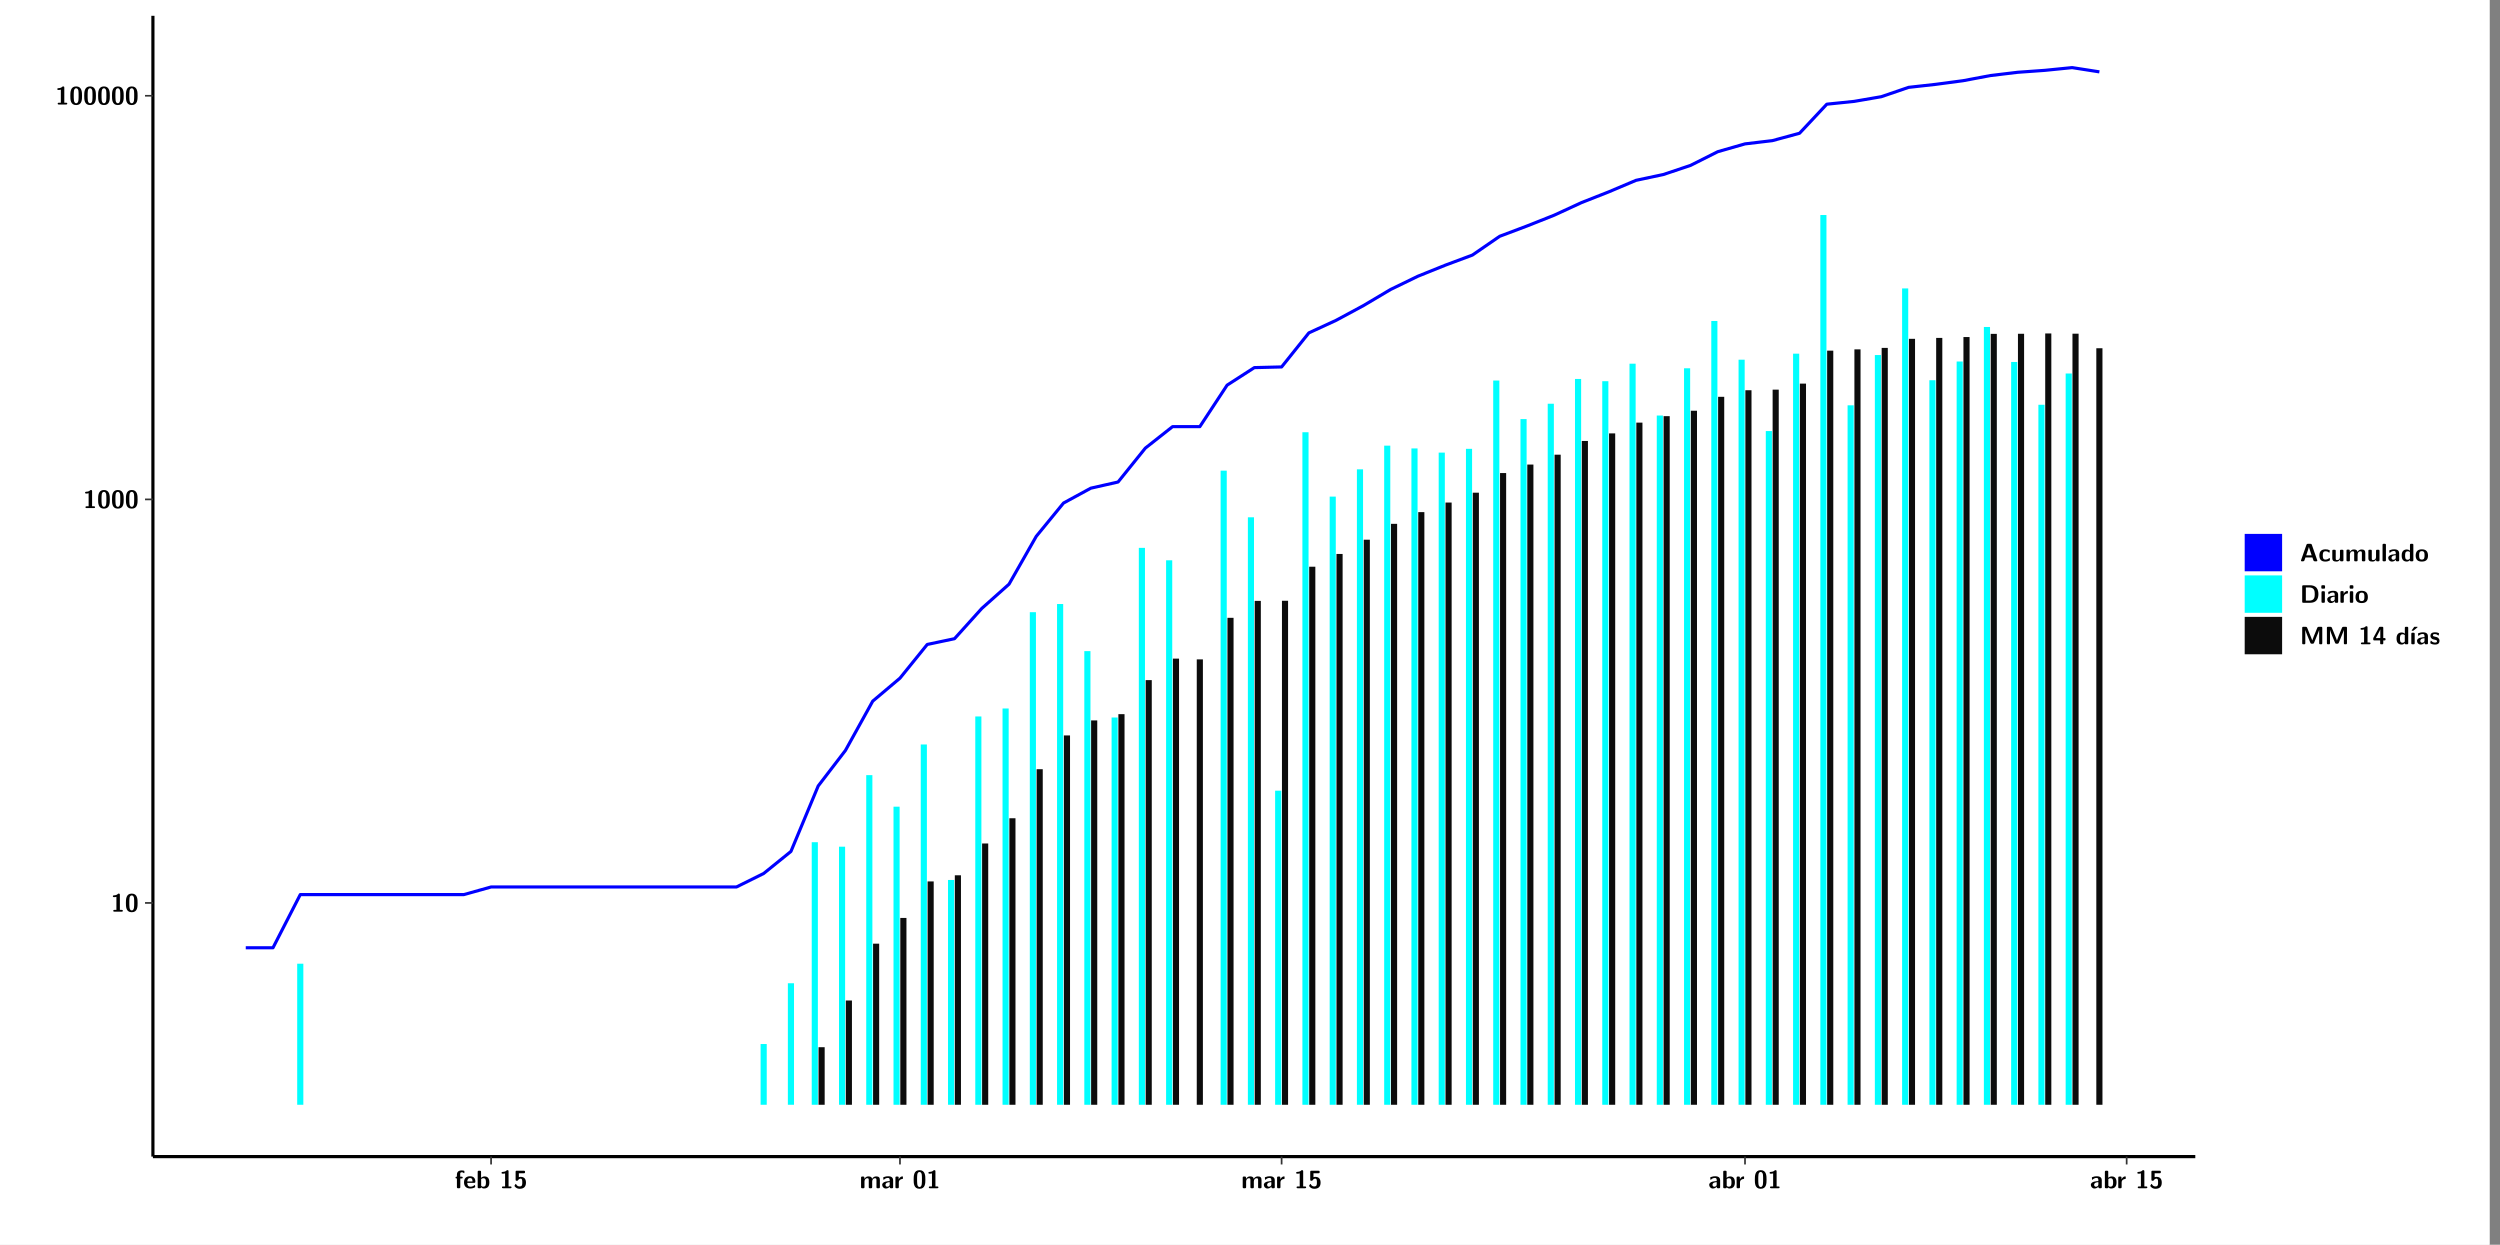 <?xml version="1.0" encoding="UTF-8"?>
<svg xmlns="http://www.w3.org/2000/svg" xmlns:xlink="http://www.w3.org/1999/xlink" width="867.653pt" height="432pt" viewBox="0 0 867.653 432" version="1.1">
<rect x="0" y="0" width="867.653" height="432" fill="#808080" stroke="none"/>
<defs>
<g>
<symbol overflow="visible" id="glyph0-0">
<path style="stroke:none;" d=""/>
</symbol>
<symbol overflow="visible" id="glyph0-1">
<path style="stroke:none;" d="M 3.109 -5.859 C 3.109 -6.016 3.109 -6.281 2.719 -6.281 C 2.547 -6.281 2.516 -6.266 2.406 -6.156 C 2.25 -6.016 1.922 -5.688 1.047 -5.672 C 0.891 -5.672 0.672 -5.609 0.672 -5.359 C 0.672 -5.047 0.969 -5.047 1.094 -5.047 C 1.344 -5.047 1.656 -5.078 1.906 -5.156 L 1.906 -0.625 L 1.234 -0.625 C 1.109 -0.625 0.812 -0.625 0.812 -0.312 C 0.812 0 1.109 0 1.234 0 L 3.719 0 C 3.828 0 4.141 0 4.141 -0.312 C 4.141 -0.625 3.828 -0.625 3.719 -0.625 L 3.109 -0.625 Z M 3.109 -5.859 "/>
</symbol>
<symbol overflow="visible" id="glyph0-2">
<path style="stroke:none;" d="M 4.438 -3 C 4.438 -4.203 4.438 -6.281 2.406 -6.281 C 0.375 -6.281 0.375 -4.219 0.375 -3 C 0.375 -1.812 0.375 0.188 2.406 0.188 C 4.438 0.188 4.438 -1.781 4.438 -3 Z M 2.406 -0.438 C 1.75 -0.438 1.656 -1.25 1.625 -1.484 C 1.562 -1.953 1.562 -2.766 1.562 -3.125 C 1.562 -3.641 1.562 -4.203 1.625 -4.641 C 1.641 -4.875 1.734 -5.641 2.406 -5.641 C 3.047 -5.641 3.156 -4.906 3.188 -4.734 C 3.25 -4.281 3.25 -3.594 3.25 -3.125 C 3.25 -2.625 3.25 -1.953 3.188 -1.469 C 3.156 -1.234 3.062 -0.438 2.406 -0.438 Z M 2.406 -0.438 "/>
</symbol>
<symbol overflow="visible" id="glyph0-3">
<path style="stroke:none;" d="M 1.922 -3.391 L 2.344 -3.391 C 2.453 -3.391 2.766 -3.391 2.766 -3.703 C 2.766 -4.016 2.453 -4.016 2.344 -4.016 L 1.891 -4.016 L 1.891 -4.969 C 1.891 -5.203 1.891 -5.547 2.469 -5.547 C 2.75 -5.547 2.922 -5.469 3.094 -5.297 C 3.156 -5.234 3.188 -5.219 3.219 -5.219 C 3.344 -5.219 3.344 -5.297 3.344 -5.438 L 3.344 -5.844 C 3.344 -6.062 3.328 -6.062 3.031 -6.125 C 2.781 -6.188 2.594 -6.188 2.469 -6.188 C 1.812 -6.188 0.75 -6.031 0.75 -4.719 L 0.75 -4.016 C 0.562 -4.016 0.266 -4.016 0.266 -3.703 C 0.266 -3.391 0.562 -3.391 0.75 -3.391 L 0.75 -0.422 C 0.75 -0.109 0.844 0 1.172 0 L 1.5 0 C 1.828 0 1.922 -0.109 1.922 -0.422 Z M 1.922 -3.391 "/>
</symbol>
<symbol overflow="visible" id="glyph0-4">
<path style="stroke:none;" d="M 3.781 -1.875 C 3.984 -1.875 4.203 -1.891 4.203 -2.281 C 4.203 -3.406 3.672 -4.156 2.359 -4.156 C 0.969 -4.156 0.266 -3.375 0.266 -2.047 C 0.266 -0.609 1.109 0.094 2.484 0.094 C 2.812 0.094 3.312 0.047 3.891 -0.234 C 4.078 -0.328 4.141 -0.359 4.141 -0.469 C 4.141 -0.531 4.125 -0.781 4.109 -0.844 C 4.078 -1.125 4.062 -1.125 3.984 -1.125 C 3.953 -1.125 3.938 -1.125 3.844 -1.047 C 3.328 -0.594 2.797 -0.531 2.516 -0.531 C 1.531 -0.531 1.422 -1.312 1.391 -1.875 Z M 1.406 -2.344 C 1.422 -2.875 1.609 -3.531 2.359 -3.531 C 3.062 -3.531 3.203 -3.031 3.219 -2.344 Z M 1.406 -2.344 "/>
</symbol>
<symbol overflow="visible" id="glyph0-5">
<path style="stroke:none;" d="M 1.703 -5.656 C 1.703 -5.938 1.641 -6.078 1.281 -6.078 L 0.953 -6.078 C 0.641 -6.078 0.531 -5.984 0.531 -5.656 L 0.531 -0.422 C 0.531 -0.109 0.625 0 0.953 0 L 1.312 0 C 1.453 0 1.719 0 1.734 -0.344 C 2.125 0.094 2.578 0.094 2.719 0.094 C 4.578 0.094 4.578 -1.594 4.578 -2.031 C 4.578 -2.453 4.578 -4.109 2.938 -4.109 C 2.219 -4.109 1.781 -3.703 1.703 -3.625 Z M 1.734 -3.172 C 1.844 -3.281 2.109 -3.484 2.5 -3.484 C 3.391 -3.484 3.391 -2.672 3.391 -2.016 C 3.391 -1.375 3.391 -0.531 2.406 -0.531 C 2.047 -0.531 1.828 -0.75 1.734 -0.875 Z M 1.734 -3.172 "/>
</symbol>
<symbol overflow="visible" id="glyph0-6">
<path style="stroke:none;" d="M 1.859 -5.203 L 3.578 -5.203 C 4 -5.203 4 -5.406 4 -5.641 C 4 -5.875 4 -6.078 3.578 -6.078 L 1.141 -6.078 C 0.875 -6.078 0.734 -6.031 0.734 -5.688 L 0.734 -3 C 0.734 -2.609 0.922 -2.594 1.172 -2.594 C 1.391 -2.594 1.469 -2.594 1.594 -2.812 C 1.812 -3.141 2.109 -3.328 2.469 -3.328 C 3.047 -3.328 3.047 -2.656 3.047 -1.969 C 3.047 -1.297 3.047 -0.625 2.125 -0.625 C 1.844 -0.625 1.25 -0.703 0.906 -1.406 C 0.875 -1.453 0.844 -1.5 0.781 -1.5 C 0.719 -1.5 0.703 -1.469 0.656 -1.391 C 0.531 -1.188 0.328 -0.891 0.328 -0.828 C 0.328 -0.75 0.891 0.188 2.141 0.188 C 3.562 0.188 4.328 -0.516 4.328 -1.938 C 4.328 -3.094 3.844 -3.953 2.5 -3.953 C 2.281 -3.953 2.078 -3.922 1.859 -3.844 Z M 1.859 -5.203 "/>
</symbol>
<symbol overflow="visible" id="glyph0-7">
<path style="stroke:none;" d="M 7.062 -2.844 C 7.062 -3.75 6.672 -4.109 5.781 -4.109 C 5.156 -4.109 4.688 -3.828 4.359 -3.25 C 4.219 -4.078 3.484 -4.109 3.109 -4.109 C 2.938 -4.109 2.578 -4.109 2.188 -3.828 C 1.906 -3.625 1.734 -3.344 1.672 -3.203 L 1.672 -3.641 C 1.672 -3.922 1.609 -4.062 1.25 -4.062 L 0.953 -4.062 C 0.625 -4.062 0.531 -3.969 0.531 -3.641 L 0.531 -0.422 C 0.531 -0.109 0.625 0 0.953 0 L 1.297 0 C 1.625 0 1.719 -0.109 1.719 -0.422 L 1.719 -2.359 C 1.719 -3.141 2.25 -3.484 2.688 -3.484 C 3.109 -3.484 3.203 -3.297 3.203 -2.828 L 3.203 -0.422 C 3.203 -0.109 3.297 0 3.625 0 L 3.969 0 C 4.297 0 4.391 -0.109 4.391 -0.422 L 4.391 -2.359 C 4.391 -3.141 4.922 -3.484 5.359 -3.484 C 5.781 -3.484 5.875 -3.297 5.875 -2.828 L 5.875 -0.422 C 5.875 -0.109 5.969 0 6.297 0 L 6.641 0 C 6.984 0 7.062 -0.109 7.062 -0.422 Z M 7.062 -2.844 "/>
</symbol>
<symbol overflow="visible" id="glyph0-8">
<path style="stroke:none;" d="M 4.062 -2.766 C 4.062 -4.156 2.734 -4.156 2.297 -4.156 C 1.891 -4.156 1.453 -4.125 0.859 -3.891 C 0.672 -3.797 0.625 -3.781 0.625 -3.688 C 0.625 -3.625 0.688 -3.109 0.688 -3.047 C 0.703 -2.984 0.75 -2.938 0.812 -2.938 C 0.844 -2.938 0.875 -2.969 0.906 -3 C 1.281 -3.391 1.719 -3.578 2.266 -3.578 C 2.734 -3.578 2.875 -3.297 2.875 -2.781 L 2.875 -2.469 C 2.562 -2.469 0.266 -2.453 0.266 -1.172 C 0.266 -0.547 0.766 0.094 1.531 0.094 C 1.828 0.094 2.484 0.016 2.906 -0.594 L 2.906 -0.422 C 2.906 -0.141 2.969 0 3.328 0 L 3.641 0 C 3.984 0 4.062 -0.109 4.062 -0.422 Z M 2.875 -1.344 C 2.875 -0.531 2.047 -0.531 2.016 -0.531 C 1.641 -0.531 1.406 -0.844 1.406 -1.188 C 1.406 -2.047 2.625 -2.109 2.875 -2.109 Z M 2.875 -1.344 "/>
</symbol>
<symbol overflow="visible" id="glyph0-9">
<path style="stroke:none;" d="M 1.703 -2.016 C 1.703 -2.844 2.391 -3.188 2.938 -3.219 C 3.109 -3.234 3.125 -3.234 3.125 -3.469 L 3.125 -3.875 C 3.125 -4.047 3.125 -4.109 2.969 -4.109 C 2.719 -4.109 2.078 -4.031 1.672 -3.078 L 1.656 -3.078 L 1.656 -3.641 C 1.656 -3.922 1.594 -4.062 1.234 -4.062 L 0.953 -4.062 C 0.641 -4.062 0.531 -3.969 0.531 -3.641 L 0.531 -0.422 C 0.531 -0.109 0.625 0 0.953 0 L 1.281 0 C 1.609 0 1.703 -0.109 1.703 -0.422 Z M 1.703 -2.016 "/>
</symbol>
<symbol overflow="visible" id="glyph0-10">
<path style="stroke:none;" d="M 4.156 -5.703 C 4.031 -6.078 3.766 -6.078 3.594 -6.078 L 2.828 -6.078 C 2.641 -6.078 2.391 -6.078 2.266 -5.703 L 0.406 -0.406 C 0.375 -0.297 0.375 -0.281 0.375 -0.234 C 0.375 0 0.594 0 0.703 0 L 1.031 0 C 1.188 0 1.453 0 1.578 -0.344 L 1.922 -1.328 L 4.344 -1.328 L 4.641 -0.484 C 4.75 -0.172 4.812 0 5.234 0 L 5.703 0 C 5.828 0 6.047 0 6.047 -0.234 C 6.047 -0.281 6.047 -0.297 6 -0.406 Z M 2.812 -3.938 C 2.938 -4.328 3.062 -4.656 3.125 -4.969 L 3.141 -4.969 C 3.188 -4.766 3.188 -4.75 3.25 -4.547 L 4.078 -2.078 L 2.188 -2.078 Z M 2.812 -3.938 "/>
</symbol>
<symbol overflow="visible" id="glyph0-11">
<path style="stroke:none;" d="M 4 -0.438 C 4 -0.531 3.969 -0.938 3.953 -1.047 C 3.953 -1.078 3.938 -1.172 3.844 -1.172 C 3.812 -1.172 3.797 -1.172 3.703 -1.078 C 3.562 -0.953 3.141 -0.594 2.422 -0.594 C 1.516 -0.594 1.516 -1.469 1.516 -2.031 C 1.516 -2.75 1.562 -3.484 2.453 -3.484 C 3.031 -3.484 3.266 -3.344 3.578 -3.078 C 3.688 -2.984 3.703 -2.984 3.734 -2.984 C 3.828 -2.984 3.844 -3.062 3.844 -3.094 C 3.859 -3.172 3.953 -3.656 3.953 -3.703 C 3.953 -3.781 3.891 -3.812 3.75 -3.891 C 3.328 -4.078 3.062 -4.156 2.453 -4.156 C 1.141 -4.156 0.328 -3.547 0.328 -2.016 C 0.328 -0.562 1.078 0.094 2.406 0.094 C 2.641 0.094 3.172 0.094 3.75 -0.203 C 4 -0.344 4 -0.344 4 -0.438 Z M 4 -0.438 "/>
</symbol>
<symbol overflow="visible" id="glyph0-12">
<path style="stroke:none;" d="M 4.391 -3.594 C 4.391 -3.875 4.328 -4.016 3.969 -4.016 L 3.609 -4.016 C 3.281 -4.016 3.188 -3.906 3.188 -3.594 L 3.188 -1.516 C 3.188 -0.938 2.891 -0.438 2.266 -0.438 C 1.766 -0.438 1.719 -0.562 1.719 -1.031 L 1.719 -3.594 C 1.719 -3.875 1.656 -4.016 1.297 -4.016 L 0.953 -4.016 C 0.625 -4.016 0.531 -3.922 0.531 -3.594 L 0.531 -1.109 C 0.531 -0.172 1.031 0.094 1.953 0.094 C 2.188 0.094 2.812 0.094 3.219 -0.656 L 3.219 -0.422 C 3.219 -0.141 3.281 0 3.641 0 L 3.969 0 C 4.297 0 4.391 -0.109 4.391 -0.422 Z M 4.391 -3.594 "/>
</symbol>
<symbol overflow="visible" id="glyph0-13">
<path style="stroke:none;" d="M 1.703 -5.656 C 1.703 -5.938 1.641 -6.078 1.281 -6.078 L 0.953 -6.078 C 0.641 -6.078 0.531 -5.984 0.531 -5.656 L 0.531 -0.422 C 0.531 -0.109 0.625 0 0.953 0 L 1.281 0 C 1.609 0 1.703 -0.109 1.703 -0.422 Z M 1.703 -5.656 "/>
</symbol>
<symbol overflow="visible" id="glyph0-14">
<path style="stroke:none;" d="M 4.375 -5.656 C 4.375 -5.938 4.312 -6.078 3.953 -6.078 L 3.625 -6.078 C 3.297 -6.078 3.203 -5.969 3.203 -5.656 L 3.203 -3.672 C 2.812 -4.047 2.375 -4.109 2.109 -4.109 C 0.328 -4.109 0.328 -2.422 0.328 -2 C 0.328 -1.594 0.328 0.094 2.062 0.094 C 2.422 0.094 2.812 -0.016 3.188 -0.406 C 3.188 -0.094 3.297 0 3.609 0 L 3.953 0 C 4.281 0 4.375 -0.109 4.375 -0.422 Z M 3.188 -1.094 C 3.188 -0.953 3.188 -0.875 2.922 -0.688 C 2.703 -0.547 2.5 -0.531 2.406 -0.531 C 1.516 -0.531 1.516 -1.344 1.516 -2 C 1.516 -2.656 1.516 -3.484 2.5 -3.484 C 2.75 -3.484 2.984 -3.391 3.188 -3.203 Z M 3.188 -1.094 "/>
</symbol>
<symbol overflow="visible" id="glyph0-15">
<path style="stroke:none;" d="M 4.547 -1.969 C 4.547 -3.406 3.844 -4.156 2.406 -4.156 C 0.953 -4.156 0.266 -3.391 0.266 -1.969 C 0.266 -0.547 1.031 0.094 2.406 0.094 C 3.781 0.094 4.547 -0.531 4.547 -1.969 Z M 2.406 -0.594 C 1.469 -0.594 1.469 -1.375 1.469 -2.078 C 1.469 -2.75 1.469 -3.531 2.406 -3.531 C 3.344 -3.531 3.344 -2.766 3.344 -2.078 C 3.344 -1.391 3.344 -0.594 2.406 -0.594 Z M 2.406 -0.594 "/>
</symbol>
<symbol overflow="visible" id="glyph0-16">
<path style="stroke:none;" d="M 1.219 -6.078 C 0.906 -6.078 0.797 -5.984 0.797 -5.656 L 0.797 -0.422 C 0.797 -0.109 0.891 0 1.219 0 L 3.531 0 C 5.672 0 6.422 -1.281 6.422 -3 C 6.422 -3.688 6.297 -4.547 5.812 -5.156 C 5.156 -5.984 4.109 -6.078 3.531 -6.078 Z M 2.062 -0.75 L 2.062 -5.328 L 3.188 -5.328 C 5.078 -5.328 5.156 -3.984 5.156 -3 C 5.156 -2 5.062 -0.75 3.188 -0.75 Z M 2.062 -0.75 "/>
</symbol>
<symbol overflow="visible" id="glyph0-17">
<path style="stroke:none;" d="M 0.891 -6.094 C 0.609 -6.094 0.469 -6.047 0.469 -5.688 L 0.469 -5.281 C 0.469 -5 0.562 -4.891 0.891 -4.891 L 1.344 -4.891 C 1.766 -4.891 1.766 -5.078 1.766 -5.484 C 1.766 -5.906 1.766 -6.094 1.344 -6.094 Z M 1.703 -3.594 C 1.703 -3.875 1.641 -4.016 1.281 -4.016 L 0.953 -4.016 C 0.641 -4.016 0.531 -3.922 0.531 -3.594 L 0.531 -0.422 C 0.531 -0.109 0.625 0 0.953 0 L 1.281 0 C 1.609 0 1.703 -0.109 1.703 -0.422 Z M 1.703 -3.594 "/>
</symbol>
<symbol overflow="visible" id="glyph0-18">
<path style="stroke:none;" d="M 4.859 -2.859 C 4.688 -2.422 4.359 -1.609 4.281 -1.312 C 4.203 -1.625 3.844 -2.484 3.656 -2.953 L 2.531 -5.719 C 2.391 -6.078 2.109 -6.078 1.953 -6.078 L 1.219 -6.078 C 0.906 -6.078 0.797 -5.984 0.797 -5.656 L 0.797 -0.422 C 0.797 -0.109 0.891 0 1.219 0 L 1.453 0 C 1.781 0 1.875 -0.109 1.875 -0.422 L 1.875 -4.953 L 1.891 -4.953 C 1.984 -4.562 2.375 -3.578 2.578 -3.062 L 3.609 -0.562 C 3.766 -0.188 3.969 -0.188 4.266 -0.188 C 4.562 -0.188 4.781 -0.188 4.938 -0.562 L 6.062 -3.328 C 6.141 -3.531 6.625 -4.719 6.672 -4.953 L 6.688 -4.953 L 6.688 -0.422 C 6.688 -0.141 6.75 0 7.109 0 L 7.344 0 C 7.672 0 7.766 -0.109 7.766 -0.422 L 7.766 -5.656 C 7.766 -5.938 7.703 -6.078 7.344 -6.078 L 6.609 -6.078 C 6.391 -6.078 6.172 -6.062 6.016 -5.703 Z M 4.859 -2.859 "/>
</symbol>
<symbol overflow="visible" id="glyph0-19">
<path style="stroke:none;" d="M 0.344 -2.297 C 0.266 -2.172 0.266 -2.141 0.266 -1.984 L 0.266 -1.766 C 0.266 -1.484 0.328 -1.344 0.688 -1.344 L 2.672 -1.344 L 2.672 -0.422 C 2.672 -0.141 2.719 0 3.078 0 L 3.328 0 C 3.656 0 3.75 -0.109 3.75 -0.422 L 3.75 -1.344 L 4.125 -1.344 C 4.391 -1.344 4.547 -1.406 4.547 -1.75 C 4.547 -2.078 4.422 -2.172 4.125 -2.172 L 3.75 -2.172 L 3.75 -5.656 C 3.75 -5.984 3.656 -6.078 3.328 -6.078 L 2.688 -6.078 C 2.531 -6.078 2.391 -6.078 2.281 -5.875 Z M 1.188 -2.172 C 2.578 -4.75 2.672 -5.016 2.703 -5.156 L 2.719 -5.156 L 2.719 -2.172 Z M 1.188 -2.172 "/>
</symbol>
<symbol overflow="visible" id="glyph0-20">
<path style="stroke:none;" d="M 3.906 -5.844 C 3.953 -5.875 4 -5.922 4 -5.969 C 4 -6.078 3.906 -6.078 3.766 -6.078 L 3.047 -6.078 C 2.875 -6.078 2.859 -6.078 2.781 -5.984 L 2.031 -4.953 C 1.953 -4.859 1.953 -4.844 1.953 -4.828 C 1.953 -4.703 2.047 -4.703 2.188 -4.703 L 2.516 -4.703 Z M 3.906 -5.844 "/>
</symbol>
<symbol overflow="visible" id="glyph0-21">
<path style="stroke:none;" d="M 1.703 -3.594 C 1.703 -3.875 1.641 -4.016 1.281 -4.016 L 0.953 -4.016 C 0.641 -4.016 0.531 -3.922 0.531 -3.594 L 0.531 -0.422 C 0.531 -0.109 0.625 0 0.953 0 L 1.281 0 C 1.609 0 1.703 -0.109 1.703 -0.422 Z M 1.703 -3.594 "/>
</symbol>
<symbol overflow="visible" id="glyph0-22">
<path style="stroke:none;" d="M 3.469 -1.234 C 3.469 -1.734 3.203 -2.031 3.047 -2.172 C 2.703 -2.484 2.391 -2.547 2.031 -2.609 C 1.547 -2.703 1.188 -2.766 1.188 -3.109 C 1.188 -3.469 1.484 -3.547 1.828 -3.547 C 2.406 -3.547 2.719 -3.328 2.953 -3.125 C 3.047 -3.047 3.062 -3.047 3.094 -3.047 C 3.188 -3.047 3.203 -3.125 3.203 -3.156 C 3.219 -3.219 3.312 -3.719 3.312 -3.766 C 3.312 -3.906 2.844 -4.031 2.75 -4.062 C 2.406 -4.156 2.125 -4.156 1.891 -4.156 C 1.5 -4.156 0.328 -4.156 0.328 -2.906 C 0.328 -2.484 0.516 -2.219 0.75 -2 C 1.062 -1.734 1.406 -1.672 1.906 -1.562 C 2.156 -1.531 2.609 -1.453 2.609 -1.062 C 2.609 -0.656 2.266 -0.594 1.922 -0.594 C 1.531 -0.594 1.047 -0.703 0.625 -1.188 C 0.594 -1.234 0.562 -1.266 0.516 -1.266 C 0.422 -1.266 0.406 -1.188 0.391 -1.125 C 0.375 -1.016 0.266 -0.516 0.266 -0.422 C 0.266 -0.266 0.922 -0.062 0.922 -0.047 C 1.406 0.094 1.766 0.094 1.922 0.094 C 2.359 0.094 3.469 0.062 3.469 -1.234 Z M 3.469 -1.234 "/>
</symbol>
</g>
<clipPath id="clip1">
  <path d="M 0 0 L 864.012 0 L 864.012 432 L 0 432 Z M 0 0 "/>
</clipPath>
<clipPath id="clip2">
  <path d="M 53.07 5.473 L 761.902 5.473 L 761.902 401.414 L 53.07 401.414 Z M 53.07 5.473 "/>
</clipPath>
</defs>
<g id="surface1">
<g clip-path="url(#clip1)" clip-rule="nonzero">
<path style="fill-rule:nonzero;fill:rgb(100%,100%,100%);fill-opacity:1;stroke-width:0.598;stroke-linecap:round;stroke-linejoin:round;stroke:rgb(100%,100%,100%);stroke-opacity:1;stroke-miterlimit:10;" d="M 0 0 L 0 432.004 L 864.012 432.004 L 864.012 0 Z M 0 0 " transform="matrix(1,0,0,-1,0,432)"/>
</g>
<g clip-path="url(#clip2)" clip-rule="nonzero">
<path style=" stroke:none;fill-rule:nonzero;fill:rgb(100%,100%,100%);fill-opacity:1;" d="M 53.07 401.414 L 53.07 5.473 L 761.902 5.473 L 761.902 401.414 Z M 53.07 401.414 "/>
</g>
<path style=" stroke:none;fill-rule:nonzero;fill:rgb(0%,100%,100%);fill-opacity:1;" d="M 103.145 383.422 L 103.145 334.465 L 105.277 334.465 L 105.277 383.422 Z M 103.145 383.422 "/>
<path style=" stroke:none;fill-rule:nonzero;fill:rgb(0%,100%,100%);fill-opacity:1;" d="M 263.973 383.422 L 263.973 362.34 L 266.105 362.34 L 266.105 383.422 Z M 263.973 383.422 "/>
<path style=" stroke:none;fill-rule:nonzero;fill:rgb(0%,100%,100%);fill-opacity:1;" d="M 273.438 383.422 L 273.438 341.25 L 275.57 341.25 L 275.57 383.422 Z M 273.438 383.422 "/>
<path style=" stroke:none;fill-rule:nonzero;fill:rgb(0%,100%,100%);fill-opacity:1;" d="M 281.719 383.422 L 281.719 292.301 L 283.848 292.301 L 283.848 383.422 Z M 281.719 383.422 "/>
<path style=" stroke:none;fill-rule:nonzero;fill:rgb(4.999%,4.999%,4.999%);fill-opacity:1;" d="M 284.078 383.422 L 284.078 363.445 L 286.211 363.445 L 286.211 383.422 Z M 284.078 383.422 "/>
<path style=" stroke:none;fill-rule:nonzero;fill:rgb(0%,100%,100%);fill-opacity:1;" d="M 291.184 383.422 L 291.184 293.855 L 293.305 293.855 L 293.305 383.422 Z M 291.184 383.422 "/>
<path style=" stroke:none;fill-rule:nonzero;fill:rgb(4.999%,4.999%,4.999%);fill-opacity:1;" d="M 293.543 383.422 L 293.543 347.238 L 295.676 347.238 L 295.676 383.422 Z M 293.543 383.422 "/>
<path style=" stroke:none;fill-rule:nonzero;fill:rgb(0%,100%,100%);fill-opacity:1;" d="M 300.637 383.422 L 300.637 269.02 L 302.77 269.02 L 302.77 383.422 Z M 300.637 383.422 "/>
<path style=" stroke:none;fill-rule:nonzero;fill:rgb(4.999%,4.999%,4.999%);fill-opacity:1;" d="M 303.008 383.422 L 303.008 327.512 L 305.129 327.512 L 305.129 383.422 Z M 303.008 383.422 "/>
<path style=" stroke:none;fill-rule:nonzero;fill:rgb(0%,100%,100%);fill-opacity:1;" d="M 310.102 383.422 L 310.102 279.969 L 312.223 279.969 L 312.223 383.422 Z M 310.102 383.422 "/>
<path style=" stroke:none;fill-rule:nonzero;fill:rgb(4.999%,4.999%,4.999%);fill-opacity:1;" d="M 312.461 383.422 L 312.461 318.582 L 314.594 318.582 L 314.594 383.422 Z M 312.461 383.422 "/>
<path style=" stroke:none;fill-rule:nonzero;fill:rgb(0%,100%,100%);fill-opacity:1;" d="M 319.555 383.422 L 319.555 258.379 L 321.688 258.379 L 321.688 383.422 Z M 319.555 383.422 "/>
<path style=" stroke:none;fill-rule:nonzero;fill:rgb(4.999%,4.999%,4.999%);fill-opacity:1;" d="M 321.926 383.422 L 321.926 305.91 L 324.051 305.91 L 324.051 383.422 Z M 321.926 383.422 "/>
<path style=" stroke:none;fill-rule:nonzero;fill:rgb(0%,100%,100%);fill-opacity:1;" d="M 329.02 383.422 L 329.02 305.402 L 331.152 305.402 L 331.152 383.422 Z M 329.02 383.422 "/>
<path style=" stroke:none;fill-rule:nonzero;fill:rgb(4.999%,4.999%,4.999%);fill-opacity:1;" d="M 331.383 383.422 L 331.383 303.777 L 333.512 303.777 L 333.512 383.422 Z M 331.383 383.422 "/>
<path style=" stroke:none;fill-rule:nonzero;fill:rgb(0%,100%,100%);fill-opacity:1;" d="M 338.484 383.422 L 338.484 248.656 L 340.605 248.656 L 340.605 383.422 Z M 338.484 383.422 "/>
<path style=" stroke:none;fill-rule:nonzero;fill:rgb(4.999%,4.999%,4.999%);fill-opacity:1;" d="M 340.848 383.422 L 340.848 292.742 L 342.977 292.742 L 342.977 383.422 Z M 340.848 383.422 "/>
<path style=" stroke:none;fill-rule:nonzero;fill:rgb(0%,100%,100%);fill-opacity:1;" d="M 347.941 383.422 L 347.941 245.887 L 350.07 245.887 L 350.07 383.422 Z M 347.941 383.422 "/>
<path style=" stroke:none;fill-rule:nonzero;fill:rgb(4.999%,4.999%,4.999%);fill-opacity:1;" d="M 350.312 383.422 L 350.312 283.984 L 352.434 283.984 L 352.434 383.422 Z M 350.312 383.422 "/>
<path style=" stroke:none;fill-rule:nonzero;fill:rgb(0%,100%,100%);fill-opacity:1;" d="M 357.406 383.422 L 357.406 212.469 L 359.535 212.469 L 359.535 383.422 Z M 357.406 383.422 "/>
<path style=" stroke:none;fill-rule:nonzero;fill:rgb(4.999%,4.999%,4.999%);fill-opacity:1;" d="M 359.766 383.422 L 359.766 266.965 L 361.898 266.965 L 361.898 383.422 Z M 359.766 383.422 "/>
<path style=" stroke:none;fill-rule:nonzero;fill:rgb(0%,100%,100%);fill-opacity:1;" d="M 366.859 383.422 L 366.859 209.633 L 368.992 209.633 L 368.992 383.422 Z M 366.859 383.422 "/>
<path style=" stroke:none;fill-rule:nonzero;fill:rgb(4.999%,4.999%,4.999%);fill-opacity:1;" d="M 369.23 383.422 L 369.23 255.242 L 371.363 255.242 L 371.363 383.422 Z M 369.23 383.422 "/>
<path style=" stroke:none;fill-rule:nonzero;fill:rgb(0%,100%,100%);fill-opacity:1;" d="M 376.324 383.422 L 376.324 225.98 L 378.457 225.98 L 378.457 383.422 Z M 376.324 383.422 "/>
<path style=" stroke:none;fill-rule:nonzero;fill:rgb(4.999%,4.999%,4.999%);fill-opacity:1;" d="M 378.684 383.422 L 378.684 250.031 L 380.816 250.031 L 380.816 383.422 Z M 378.684 383.422 "/>
<path style=" stroke:none;fill-rule:nonzero;fill:rgb(0%,100%,100%);fill-opacity:1;" d="M 385.789 383.422 L 385.789 249.016 L 387.91 249.016 L 387.91 383.422 Z M 385.789 383.422 "/>
<path style=" stroke:none;fill-rule:nonzero;fill:rgb(4.999%,4.999%,4.999%);fill-opacity:1;" d="M 388.148 383.422 L 388.148 247.859 L 390.281 247.859 L 390.281 383.422 Z M 388.148 383.422 "/>
<path style=" stroke:none;fill-rule:nonzero;fill:rgb(0%,100%,100%);fill-opacity:1;" d="M 395.242 383.422 L 395.242 190.145 L 397.375 190.145 L 397.375 383.422 Z M 395.242 383.422 "/>
<path style=" stroke:none;fill-rule:nonzero;fill:rgb(4.999%,4.999%,4.999%);fill-opacity:1;" d="M 397.613 383.422 L 397.613 236.043 L 399.734 236.043 L 399.734 383.422 Z M 397.613 383.422 "/>
<path style=" stroke:none;fill-rule:nonzero;fill:rgb(0%,100%,100%);fill-opacity:1;" d="M 404.707 383.422 L 404.707 194.457 L 406.84 194.457 L 406.84 383.422 Z M 404.707 383.422 "/>
<path style=" stroke:none;fill-rule:nonzero;fill:rgb(4.999%,4.999%,4.999%);fill-opacity:1;" d="M 407.07 383.422 L 407.07 228.582 L 409.199 228.582 L 409.199 383.422 Z M 407.07 383.422 "/>
<path style=" stroke:none;fill-rule:nonzero;fill:rgb(4.999%,4.999%,4.999%);fill-opacity:1;" d="M 415.348 383.422 L 415.348 228.848 L 417.48 228.848 L 417.48 383.422 Z M 415.348 383.422 "/>
<path style=" stroke:none;fill-rule:nonzero;fill:rgb(0%,100%,100%);fill-opacity:1;" d="M 423.625 383.422 L 423.625 163.344 L 425.758 163.344 L 425.758 383.422 Z M 423.625 383.422 "/>
<path style=" stroke:none;fill-rule:nonzero;fill:rgb(4.999%,4.999%,4.999%);fill-opacity:1;" d="M 425.996 383.422 L 425.996 214.422 L 428.121 214.422 L 428.121 383.422 Z M 425.996 383.422 "/>
<path style=" stroke:none;fill-rule:nonzero;fill:rgb(0%,100%,100%);fill-opacity:1;" d="M 433.09 383.422 L 433.09 179.535 L 435.215 179.535 L 435.215 383.422 Z M 433.09 383.422 "/>
<path style=" stroke:none;fill-rule:nonzero;fill:rgb(4.999%,4.999%,4.999%);fill-opacity:1;" d="M 435.453 383.422 L 435.453 208.547 L 437.586 208.547 L 437.586 383.422 Z M 435.453 383.422 "/>
<path style=" stroke:none;fill-rule:nonzero;fill:rgb(0%,100%,100%);fill-opacity:1;" d="M 442.547 383.422 L 442.547 274.418 L 444.68 274.418 L 444.68 383.422 Z M 442.547 383.422 "/>
<path style=" stroke:none;fill-rule:nonzero;fill:rgb(4.999%,4.999%,4.999%);fill-opacity:1;" d="M 444.918 383.422 L 444.918 208.504 L 447.039 208.504 L 447.039 383.422 Z M 444.918 383.422 "/>
<path style=" stroke:none;fill-rule:nonzero;fill:rgb(0%,100%,100%);fill-opacity:1;" d="M 452.012 383.422 L 452.012 150.016 L 454.145 150.016 L 454.145 383.422 Z M 452.012 383.422 "/>
<path style=" stroke:none;fill-rule:nonzero;fill:rgb(4.999%,4.999%,4.999%);fill-opacity:1;" d="M 454.371 383.422 L 454.371 196.688 L 456.504 196.688 L 456.504 383.422 Z M 454.371 383.422 "/>
<path style=" stroke:none;fill-rule:nonzero;fill:rgb(0%,100%,100%);fill-opacity:1;" d="M 461.477 383.422 L 461.477 172.352 L 463.598 172.352 L 463.598 383.422 Z M 461.477 383.422 "/>
<path style=" stroke:none;fill-rule:nonzero;fill:rgb(4.999%,4.999%,4.999%);fill-opacity:1;" d="M 463.836 383.422 L 463.836 192.258 L 465.969 192.258 L 465.969 383.422 Z M 463.836 383.422 "/>
<path style=" stroke:none;fill-rule:nonzero;fill:rgb(0%,100%,100%);fill-opacity:1;" d="M 470.93 383.422 L 470.93 162.887 L 473.062 162.887 L 473.062 383.422 Z M 470.93 383.422 "/>
<path style=" stroke:none;fill-rule:nonzero;fill:rgb(4.999%,4.999%,4.999%);fill-opacity:1;" d="M 473.301 383.422 L 473.301 187.312 L 475.422 187.312 L 475.422 383.422 Z M 473.301 383.422 "/>
<path style=" stroke:none;fill-rule:nonzero;fill:rgb(0%,100%,100%);fill-opacity:1;" d="M 480.395 383.422 L 480.395 154.668 L 482.516 154.668 L 482.516 383.422 Z M 480.395 383.422 "/>
<path style=" stroke:none;fill-rule:nonzero;fill:rgb(4.999%,4.999%,4.999%);fill-opacity:1;" d="M 482.758 383.422 L 482.758 181.805 L 484.887 181.805 L 484.887 383.422 Z M 482.758 383.422 "/>
<path style=" stroke:none;fill-rule:nonzero;fill:rgb(0%,100%,100%);fill-opacity:1;" d="M 489.848 383.422 L 489.848 155.633 L 491.98 155.633 L 491.98 383.422 Z M 489.848 383.422 "/>
<path style=" stroke:none;fill-rule:nonzero;fill:rgb(4.999%,4.999%,4.999%);fill-opacity:1;" d="M 492.219 383.422 L 492.219 177.738 L 494.344 177.738 L 494.344 383.422 Z M 492.219 383.422 "/>
<path style=" stroke:none;fill-rule:nonzero;fill:rgb(0%,100%,100%);fill-opacity:1;" d="M 499.312 383.422 L 499.312 157.086 L 501.445 157.086 L 501.445 383.422 Z M 499.312 383.422 "/>
<path style=" stroke:none;fill-rule:nonzero;fill:rgb(4.999%,4.999%,4.999%);fill-opacity:1;" d="M 501.676 383.422 L 501.676 174.414 L 503.809 174.414 L 503.809 383.422 Z M 501.676 383.422 "/>
<path style=" stroke:none;fill-rule:nonzero;fill:rgb(0%,100%,100%);fill-opacity:1;" d="M 508.777 383.422 L 508.777 155.773 L 510.902 155.773 L 510.902 383.422 Z M 508.777 383.422 "/>
<path style=" stroke:none;fill-rule:nonzero;fill:rgb(4.999%,4.999%,4.999%);fill-opacity:1;" d="M 511.141 383.422 L 511.141 170.996 L 513.273 170.996 L 513.273 383.422 Z M 511.141 383.422 "/>
<path style=" stroke:none;fill-rule:nonzero;fill:rgb(0%,100%,100%);fill-opacity:1;" d="M 518.234 383.422 L 518.234 132.07 L 520.367 132.07 L 520.367 383.422 Z M 518.234 383.422 "/>
<path style=" stroke:none;fill-rule:nonzero;fill:rgb(4.999%,4.999%,4.999%);fill-opacity:1;" d="M 520.605 383.422 L 520.605 164.18 L 522.727 164.18 L 522.727 383.422 Z M 520.605 383.422 "/>
<path style=" stroke:none;fill-rule:nonzero;fill:rgb(0%,100%,100%);fill-opacity:1;" d="M 527.699 383.422 L 527.699 145.449 L 529.828 145.449 L 529.828 383.422 Z M 527.699 383.422 "/>
<path style=" stroke:none;fill-rule:nonzero;fill:rgb(4.999%,4.999%,4.999%);fill-opacity:1;" d="M 530.059 383.422 L 530.059 161.23 L 532.191 161.23 L 532.191 383.422 Z M 530.059 383.422 "/>
<path style=" stroke:none;fill-rule:nonzero;fill:rgb(0%,100%,100%);fill-opacity:1;" d="M 537.152 383.422 L 537.152 140.121 L 539.285 140.121 L 539.285 383.422 Z M 537.152 383.422 "/>
<path style=" stroke:none;fill-rule:nonzero;fill:rgb(4.999%,4.999%,4.999%);fill-opacity:1;" d="M 539.523 383.422 L 539.523 157.805 L 541.656 157.805 L 541.656 383.422 Z M 539.523 383.422 "/>
<path style=" stroke:none;fill-rule:nonzero;fill:rgb(0%,100%,100%);fill-opacity:1;" d="M 546.617 383.422 L 546.617 131.523 L 548.75 131.523 L 548.75 383.422 Z M 546.617 383.422 "/>
<path style=" stroke:none;fill-rule:nonzero;fill:rgb(4.999%,4.999%,4.999%);fill-opacity:1;" d="M 548.977 383.422 L 548.977 153.043 L 551.109 153.043 L 551.109 383.422 Z M 548.977 383.422 "/>
<path style=" stroke:none;fill-rule:nonzero;fill:rgb(0%,100%,100%);fill-opacity:1;" d="M 556.082 383.422 L 556.082 132.301 L 558.203 132.301 L 558.203 383.422 Z M 556.082 383.422 "/>
<path style=" stroke:none;fill-rule:nonzero;fill:rgb(4.999%,4.999%,4.999%);fill-opacity:1;" d="M 558.441 383.422 L 558.441 150.414 L 560.574 150.414 L 560.574 383.422 Z M 558.441 383.422 "/>
<path style=" stroke:none;fill-rule:nonzero;fill:rgb(0%,100%,100%);fill-opacity:1;" d="M 565.535 383.422 L 565.535 126.223 L 567.668 126.223 L 567.668 383.422 Z M 565.535 383.422 "/>
<path style=" stroke:none;fill-rule:nonzero;fill:rgb(4.999%,4.999%,4.999%);fill-opacity:1;" d="M 567.906 383.422 L 567.906 146.676 L 570.031 146.676 L 570.031 383.422 Z M 567.906 383.422 "/>
<path style=" stroke:none;fill-rule:nonzero;fill:rgb(0%,100%,100%);fill-opacity:1;" d="M 575 383.422 L 575 144.215 L 577.133 144.215 L 577.133 383.422 Z M 575 383.422 "/>
<path style=" stroke:none;fill-rule:nonzero;fill:rgb(4.999%,4.999%,4.999%);fill-opacity:1;" d="M 577.363 383.422 L 577.363 144.434 L 579.496 144.434 L 579.496 383.422 Z M 577.363 383.422 "/>
<path style=" stroke:none;fill-rule:nonzero;fill:rgb(0%,100%,100%);fill-opacity:1;" d="M 584.465 383.422 L 584.465 127.816 L 586.586 127.816 L 586.586 383.422 Z M 584.465 383.422 "/>
<path style=" stroke:none;fill-rule:nonzero;fill:rgb(4.999%,4.999%,4.999%);fill-opacity:1;" d="M 586.828 383.422 L 586.828 142.551 L 588.961 142.551 L 588.961 383.422 Z M 586.828 383.422 "/>
<path style=" stroke:none;fill-rule:nonzero;fill:rgb(0%,100%,100%);fill-opacity:1;" d="M 593.922 383.422 L 593.922 111.398 L 596.051 111.398 L 596.051 383.422 Z M 593.922 383.422 "/>
<path style=" stroke:none;fill-rule:nonzero;fill:rgb(4.999%,4.999%,4.999%);fill-opacity:1;" d="M 596.293 383.422 L 596.293 137.719 L 598.414 137.719 L 598.414 383.422 Z M 596.293 383.422 "/>
<path style=" stroke:none;fill-rule:nonzero;fill:rgb(0%,100%,100%);fill-opacity:1;" d="M 603.387 383.422 L 603.387 124.836 L 605.508 124.836 L 605.508 383.422 Z M 603.387 383.422 "/>
<path style=" stroke:none;fill-rule:nonzero;fill:rgb(4.999%,4.999%,4.999%);fill-opacity:1;" d="M 605.746 383.422 L 605.746 135.438 L 607.879 135.438 L 607.879 383.422 Z M 605.746 383.422 "/>
<path style=" stroke:none;fill-rule:nonzero;fill:rgb(0%,100%,100%);fill-opacity:1;" d="M 612.84 383.422 L 612.84 149.605 L 614.973 149.605 L 614.973 383.422 Z M 612.84 383.422 "/>
<path style=" stroke:none;fill-rule:nonzero;fill:rgb(4.999%,4.999%,4.999%);fill-opacity:1;" d="M 615.211 383.422 L 615.211 135.23 L 617.332 135.23 L 617.332 383.422 Z M 615.211 383.422 "/>
<path style=" stroke:none;fill-rule:nonzero;fill:rgb(0%,100%,100%);fill-opacity:1;" d="M 622.305 383.422 L 622.305 122.746 L 624.438 122.746 L 624.438 383.422 Z M 622.305 383.422 "/>
<path style=" stroke:none;fill-rule:nonzero;fill:rgb(4.999%,4.999%,4.999%);fill-opacity:1;" d="M 624.664 383.422 L 624.664 133.137 L 626.797 133.137 L 626.797 383.422 Z M 624.664 383.422 "/>
<path style=" stroke:none;fill-rule:nonzero;fill:rgb(0%,100%,100%);fill-opacity:1;" d="M 631.77 383.422 L 631.77 74.625 L 633.891 74.625 L 633.891 383.422 Z M 631.77 383.422 "/>
<path style=" stroke:none;fill-rule:nonzero;fill:rgb(4.999%,4.999%,4.999%);fill-opacity:1;" d="M 634.129 383.422 L 634.129 121.699 L 636.262 121.699 L 636.262 383.422 Z M 634.129 383.422 "/>
<path style=" stroke:none;fill-rule:nonzero;fill:rgb(0%,100%,100%);fill-opacity:1;" d="M 641.223 383.422 L 641.223 140.668 L 643.355 140.668 L 643.355 383.422 Z M 641.223 383.422 "/>
<path style=" stroke:none;fill-rule:nonzero;fill:rgb(4.999%,4.999%,4.999%);fill-opacity:1;" d="M 643.594 383.422 L 643.594 121.25 L 645.719 121.25 L 645.719 383.422 Z M 643.594 383.422 "/>
<path style=" stroke:none;fill-rule:nonzero;fill:rgb(0%,100%,100%);fill-opacity:1;" d="M 650.688 383.422 L 650.688 123.223 L 652.809 123.223 L 652.809 383.422 Z M 650.688 383.422 "/>
<path style=" stroke:none;fill-rule:nonzero;fill:rgb(4.999%,4.999%,4.999%);fill-opacity:1;" d="M 653.051 383.422 L 653.051 120.742 L 655.18 120.742 L 655.18 383.422 Z M 653.051 383.422 "/>
<path style=" stroke:none;fill-rule:nonzero;fill:rgb(0%,100%,100%);fill-opacity:1;" d="M 660.145 383.422 L 660.145 100.102 L 662.273 100.102 L 662.273 383.422 Z M 660.145 383.422 "/>
<path style=" stroke:none;fill-rule:nonzero;fill:rgb(4.999%,4.999%,4.999%);fill-opacity:1;" d="M 662.516 383.422 L 662.516 117.594 L 664.637 117.594 L 664.637 383.422 Z M 662.516 383.422 "/>
<path style=" stroke:none;fill-rule:nonzero;fill:rgb(0%,100%,100%);fill-opacity:1;" d="M 669.609 383.422 L 669.609 131.961 L 671.738 131.961 L 671.738 383.422 Z M 669.609 383.422 "/>
<path style=" stroke:none;fill-rule:nonzero;fill:rgb(4.999%,4.999%,4.999%);fill-opacity:1;" d="M 671.969 383.422 L 671.969 117.277 L 674.102 117.277 L 674.102 383.422 Z M 671.969 383.422 "/>
<path style=" stroke:none;fill-rule:nonzero;fill:rgb(0%,100%,100%);fill-opacity:1;" d="M 679.074 383.422 L 679.074 125.465 L 681.195 125.465 L 681.195 383.422 Z M 679.074 383.422 "/>
<path style=" stroke:none;fill-rule:nonzero;fill:rgb(4.999%,4.999%,4.999%);fill-opacity:1;" d="M 681.434 383.422 L 681.434 116.977 L 683.566 116.977 L 683.566 383.422 Z M 681.434 383.422 "/>
<path style=" stroke:none;fill-rule:nonzero;fill:rgb(0%,100%,100%);fill-opacity:1;" d="M 688.527 383.422 L 688.527 113.48 L 690.66 113.48 L 690.66 383.422 Z M 688.527 383.422 "/>
<path style=" stroke:none;fill-rule:nonzero;fill:rgb(4.999%,4.999%,4.999%);fill-opacity:1;" d="M 690.898 383.422 L 690.898 115.871 L 693.02 115.871 L 693.02 383.422 Z M 690.898 383.422 "/>
<path style=" stroke:none;fill-rule:nonzero;fill:rgb(0%,100%,100%);fill-opacity:1;" d="M 697.992 383.422 L 697.992 125.625 L 700.113 125.625 L 700.113 383.422 Z M 697.992 383.422 "/>
<path style=" stroke:none;fill-rule:nonzero;fill:rgb(4.999%,4.999%,4.999%);fill-opacity:1;" d="M 700.352 383.422 L 700.352 115.84 L 702.484 115.84 L 702.484 383.422 Z M 700.352 383.422 "/>
<path style=" stroke:none;fill-rule:nonzero;fill:rgb(0%,100%,100%);fill-opacity:1;" d="M 707.445 383.422 L 707.445 140.48 L 709.578 140.48 L 709.578 383.422 Z M 707.445 383.422 "/>
<path style=" stroke:none;fill-rule:nonzero;fill:rgb(4.999%,4.999%,4.999%);fill-opacity:1;" d="M 709.816 383.422 L 709.816 115.73 L 711.938 115.73 L 711.938 383.422 Z M 709.816 383.422 "/>
<path style=" stroke:none;fill-rule:nonzero;fill:rgb(0%,100%,100%);fill-opacity:1;" d="M 716.91 383.422 L 716.91 129.629 L 719.043 129.629 L 719.043 383.422 Z M 716.91 383.422 "/>
<path style=" stroke:none;fill-rule:nonzero;fill:rgb(4.999%,4.999%,4.999%);fill-opacity:1;" d="M 719.273 383.422 L 719.273 115.812 L 721.402 115.812 L 721.402 383.422 Z M 719.273 383.422 "/>
<path style=" stroke:none;fill-rule:nonzero;fill:rgb(4.999%,4.999%,4.999%);fill-opacity:1;" d="M 727.551 383.422 L 727.551 120.863 L 729.684 120.863 L 729.684 383.422 Z M 727.551 383.422 "/>
<path style="fill:none;stroke-width:1.096;stroke-linecap:butt;stroke-linejoin:round;stroke:rgb(0%,0%,100%);stroke-opacity:1;stroke-miterlimit:10;" d="M 85.293 103.074 L 94.746 103.074 L 104.211 121.516 L 160.977 121.516 L 170.434 124.164 L 255.586 124.164 L 265.039 128.848 L 274.504 136.5 L 283.969 159.227 L 293.422 171.559 L 302.887 188.656 L 312.344 196.637 L 321.809 208.332 L 331.273 210.332 L 340.727 220.824 L 350.191 229.254 L 359.645 245.859 L 369.109 257.418 L 378.574 262.57 L 388.031 264.711 L 397.496 276.469 L 406.949 283.93 L 416.414 283.93 L 425.879 298.324 L 435.332 304.414 L 444.797 304.652 L 454.254 316.469 L 463.719 320.832 L 473.184 325.934 L 482.637 331.539 L 492.102 336.133 L 501.566 339.949 L 511.02 343.477 L 520.484 349.992 L 529.941 353.559 L 539.402 357.316 L 548.867 361.68 L 558.324 365.406 L 567.789 369.41 L 577.242 371.422 L 586.707 374.59 L 596.172 379.352 L 605.625 382.062 L 615.09 383.188 L 624.547 385.75 L 634.012 395.84 L 643.477 396.809 L 652.93 398.441 L 662.395 401.68 L 671.859 402.734 L 681.312 403.992 L 690.777 405.773 L 700.234 406.91 L 709.699 407.586 L 719.164 408.535 L 728.617 407.059 " transform="matrix(1,0,0,-1,0,432)"/>
<path style="fill:none;stroke-width:1.096;stroke-linecap:butt;stroke-linejoin:round;stroke:rgb(0%,0%,0%);stroke-opacity:1;stroke-miterlimit:10;" d="M 53.07 30.586 L 53.07 426.527 " transform="matrix(1,0,0,-1,0,432)"/>
<g style="fill:rgb(0%,0%,0%);fill-opacity:1;">
  <use xlink:href="#glyph0-1" x="38.496" y="316.413"/>
  <use xlink:href="#glyph0-2" x="43.318" y="316.413"/>
</g>
<g style="fill:rgb(0%,0%,0%);fill-opacity:1;">
  <use xlink:href="#glyph0-1" x="28.852" y="176.339"/>
  <use xlink:href="#glyph0-2" x="33.674" y="176.339"/>
  <use xlink:href="#glyph0-2" x="38.496" y="176.339"/>
  <use xlink:href="#glyph0-2" x="43.318" y="176.339"/>
</g>
<g style="fill:rgb(0%,0%,0%);fill-opacity:1;">
  <use xlink:href="#glyph0-1" x="19.208" y="36.274"/>
  <use xlink:href="#glyph0-2" x="24.03" y="36.274"/>
  <use xlink:href="#glyph0-2" x="28.852" y="36.274"/>
  <use xlink:href="#glyph0-2" x="33.674" y="36.274"/>
  <use xlink:href="#glyph0-2" x="38.496" y="36.274"/>
  <use xlink:href="#glyph0-2" x="43.317" y="36.274"/>
</g>
<path style="fill:none;stroke-width:0.598;stroke-linecap:butt;stroke-linejoin:round;stroke:rgb(20%,20%,20%);stroke-opacity:1;stroke-miterlimit:10;" d="M 50.332 118.617 L 53.07 118.617 " transform="matrix(1,0,0,-1,0,432)"/>
<path style="fill:none;stroke-width:0.598;stroke-linecap:butt;stroke-linejoin:round;stroke:rgb(20%,20%,20%);stroke-opacity:1;stroke-miterlimit:10;" d="M 50.332 258.684 L 53.07 258.684 " transform="matrix(1,0,0,-1,0,432)"/>
<path style="fill:none;stroke-width:0.598;stroke-linecap:butt;stroke-linejoin:round;stroke:rgb(20%,20%,20%);stroke-opacity:1;stroke-miterlimit:10;" d="M 50.332 398.762 L 53.07 398.762 " transform="matrix(1,0,0,-1,0,432)"/>
<path style="fill:none;stroke-width:1.096;stroke-linecap:butt;stroke-linejoin:round;stroke:rgb(0%,0%,0%);stroke-opacity:1;stroke-miterlimit:10;" d="M 53.07 30.586 L 761.902 30.586 " transform="matrix(1,0,0,-1,0,432)"/>
<path style="fill:none;stroke-width:0.598;stroke-linecap:butt;stroke-linejoin:round;stroke:rgb(20%,20%,20%);stroke-opacity:1;stroke-miterlimit:10;" d="M 170.434 27.848 L 170.434 30.586 " transform="matrix(1,0,0,-1,0,432)"/>
<path style="fill:none;stroke-width:0.598;stroke-linecap:butt;stroke-linejoin:round;stroke:rgb(20%,20%,20%);stroke-opacity:1;stroke-miterlimit:10;" d="M 312.344 27.848 L 312.344 30.586 " transform="matrix(1,0,0,-1,0,432)"/>
<path style="fill:none;stroke-width:0.598;stroke-linecap:butt;stroke-linejoin:round;stroke:rgb(20%,20%,20%);stroke-opacity:1;stroke-miterlimit:10;" d="M 444.797 27.848 L 444.797 30.586 " transform="matrix(1,0,0,-1,0,432)"/>
<path style="fill:none;stroke-width:0.598;stroke-linecap:butt;stroke-linejoin:round;stroke:rgb(20%,20%,20%);stroke-opacity:1;stroke-miterlimit:10;" d="M 605.625 27.848 L 605.625 30.586 " transform="matrix(1,0,0,-1,0,432)"/>
<path style="fill:none;stroke-width:0.598;stroke-linecap:butt;stroke-linejoin:round;stroke:rgb(20%,20%,20%);stroke-opacity:1;stroke-miterlimit:10;" d="M 738.082 27.848 L 738.082 30.586 " transform="matrix(1,0,0,-1,0,432)"/>
<g style="fill:rgb(0%,0%,0%);fill-opacity:1;">
  <use xlink:href="#glyph0-3" x="157.828" y="412.394"/>
  <use xlink:href="#glyph0-4" x="160.775" y="412.394"/>
  <use xlink:href="#glyph0-5" x="165.255" y="412.394"/>
</g>
<g style="fill:rgb(0%,0%,0%);fill-opacity:1;">
  <use xlink:href="#glyph0-1" x="173.392" y="412.394"/>
  <use xlink:href="#glyph0-6" x="178.214" y="412.394"/>
</g>
<g style="fill:rgb(0%,0%,0%);fill-opacity:1;">
  <use xlink:href="#glyph0-7" x="298.311" y="412.394"/>
  <use xlink:href="#glyph0-8" x="305.909" y="412.394"/>
</g>
<g style="fill:rgb(0%,0%,0%);fill-opacity:1;">
  <use xlink:href="#glyph0-9" x="310.24" y="412.394"/>
</g>
<g style="fill:rgb(0%,0%,0%);fill-opacity:1;">
  <use xlink:href="#glyph0-2" x="316.721" y="412.394"/>
  <use xlink:href="#glyph0-1" x="321.543" y="412.394"/>
</g>
<g style="fill:rgb(0%,0%,0%);fill-opacity:1;">
  <use xlink:href="#glyph0-7" x="430.764" y="412.394"/>
  <use xlink:href="#glyph0-8" x="438.362" y="412.394"/>
</g>
<g style="fill:rgb(0%,0%,0%);fill-opacity:1;">
  <use xlink:href="#glyph0-9" x="442.693" y="412.394"/>
</g>
<g style="fill:rgb(0%,0%,0%);fill-opacity:1;">
  <use xlink:href="#glyph0-1" x="449.174" y="412.394"/>
  <use xlink:href="#glyph0-6" x="453.996" y="412.394"/>
</g>
<g style="fill:rgb(0%,0%,0%);fill-opacity:1;">
  <use xlink:href="#glyph0-8" x="592.931" y="412.394"/>
  <use xlink:href="#glyph0-5" x="597.534" y="412.394"/>
</g>
<g style="fill:rgb(0%,0%,0%);fill-opacity:1;">
  <use xlink:href="#glyph0-9" x="602.181" y="412.394"/>
</g>
<g style="fill:rgb(0%,0%,0%);fill-opacity:1;">
  <use xlink:href="#glyph0-2" x="608.662" y="412.394"/>
  <use xlink:href="#glyph0-1" x="613.484" y="412.394"/>
</g>
<g style="fill:rgb(0%,0%,0%);fill-opacity:1;">
  <use xlink:href="#glyph0-8" x="725.384" y="412.394"/>
  <use xlink:href="#glyph0-5" x="729.987" y="412.394"/>
</g>
<g style="fill:rgb(0%,0%,0%);fill-opacity:1;">
  <use xlink:href="#glyph0-9" x="734.634" y="412.394"/>
</g>
<g style="fill:rgb(0%,0%,0%);fill-opacity:1;">
  <use xlink:href="#glyph0-1" x="741.115" y="412.394"/>
  <use xlink:href="#glyph0-6" x="745.937" y="412.394"/>
</g>
<path style=" stroke:none;fill-rule:nonzero;fill:rgb(100%,100%,100%);fill-opacity:1;" d="M 772.863 233.262 L 772.863 173.625 L 858.531 173.625 L 858.531 233.262 Z M 772.863 233.262 "/>
<path style=" stroke:none;fill-rule:nonzero;fill:rgb(0%,0%,100%);fill-opacity:1;" d="M 779.047 198.273 L 779.047 185.293 L 792.031 185.293 L 792.031 198.273 Z M 779.047 198.273 "/>
<path style=" stroke:none;fill-rule:nonzero;fill:rgb(0%,100%,100%);fill-opacity:1;" d="M 779.047 212.68 L 779.047 199.699 L 792.031 199.699 L 792.031 212.68 Z M 779.047 212.68 "/>
<path style=" stroke:none;fill-rule:nonzero;fill:rgb(4.999%,4.999%,4.999%);fill-opacity:1;" d="M 779.047 227.074 L 779.047 214.094 L 792.031 214.094 L 792.031 227.074 Z M 779.047 227.074 "/>
<g style="fill:rgb(0%,0%,0%);fill-opacity:1;">
  <use xlink:href="#glyph0-10" x="798.207" y="194.809"/>
  <use xlink:href="#glyph0-11" x="804.636" y="194.809"/>
  <use xlink:href="#glyph0-12" x="808.922" y="194.809"/>
  <use xlink:href="#glyph0-7" x="813.841" y="194.809"/>
  <use xlink:href="#glyph0-12" x="821.44" y="194.809"/>
  <use xlink:href="#glyph0-13" x="826.359" y="194.809"/>
  <use xlink:href="#glyph0-8" x="828.6" y="194.809"/>
  <use xlink:href="#glyph0-14" x="833.203" y="194.809"/>
  <use xlink:href="#glyph0-15" x="838.122" y="194.809"/>
</g>
<g style="fill:rgb(0%,0%,0%);fill-opacity:1;">
  <use xlink:href="#glyph0-16" x="798.207" y="209.205"/>
  <use xlink:href="#glyph0-17" x="805.172" y="209.205"/>
  <use xlink:href="#glyph0-8" x="807.413" y="209.205"/>
</g>
<g style="fill:rgb(0%,0%,0%);fill-opacity:1;">
  <use xlink:href="#glyph0-9" x="811.744" y="209.205"/>
  <use xlink:href="#glyph0-17" x="815.007" y="209.205"/>
  <use xlink:href="#glyph0-15" x="817.248" y="209.205"/>
</g>
<g style="fill:rgb(0%,0%,0%);fill-opacity:1;">
  <use xlink:href="#glyph0-18" x="798.207" y="223.611"/>
  <use xlink:href="#glyph0-18" x="806.779" y="223.611"/>
</g>
<g style="fill:rgb(0%,0%,0%);fill-opacity:1;">
  <use xlink:href="#glyph0-1" x="818.569" y="223.611"/>
  <use xlink:href="#glyph0-19" x="823.391" y="223.611"/>
</g>
<g style="fill:rgb(0%,0%,0%);fill-opacity:1;">
  <use xlink:href="#glyph0-14" x="831.422" y="223.611"/>
</g>
<g style="fill:rgb(0%,0%,0%);fill-opacity:1;">
  <use xlink:href="#glyph0-20" x="835.052" y="223.611"/>
</g>
<g style="fill:rgb(0%,0%,0%);fill-opacity:1;">
  <use xlink:href="#glyph0-21" x="836.341" y="223.611"/>
  <use xlink:href="#glyph0-8" x="838.582" y="223.611"/>
  <use xlink:href="#glyph0-22" x="843.185" y="223.611"/>
</g>
</g>
</svg>
